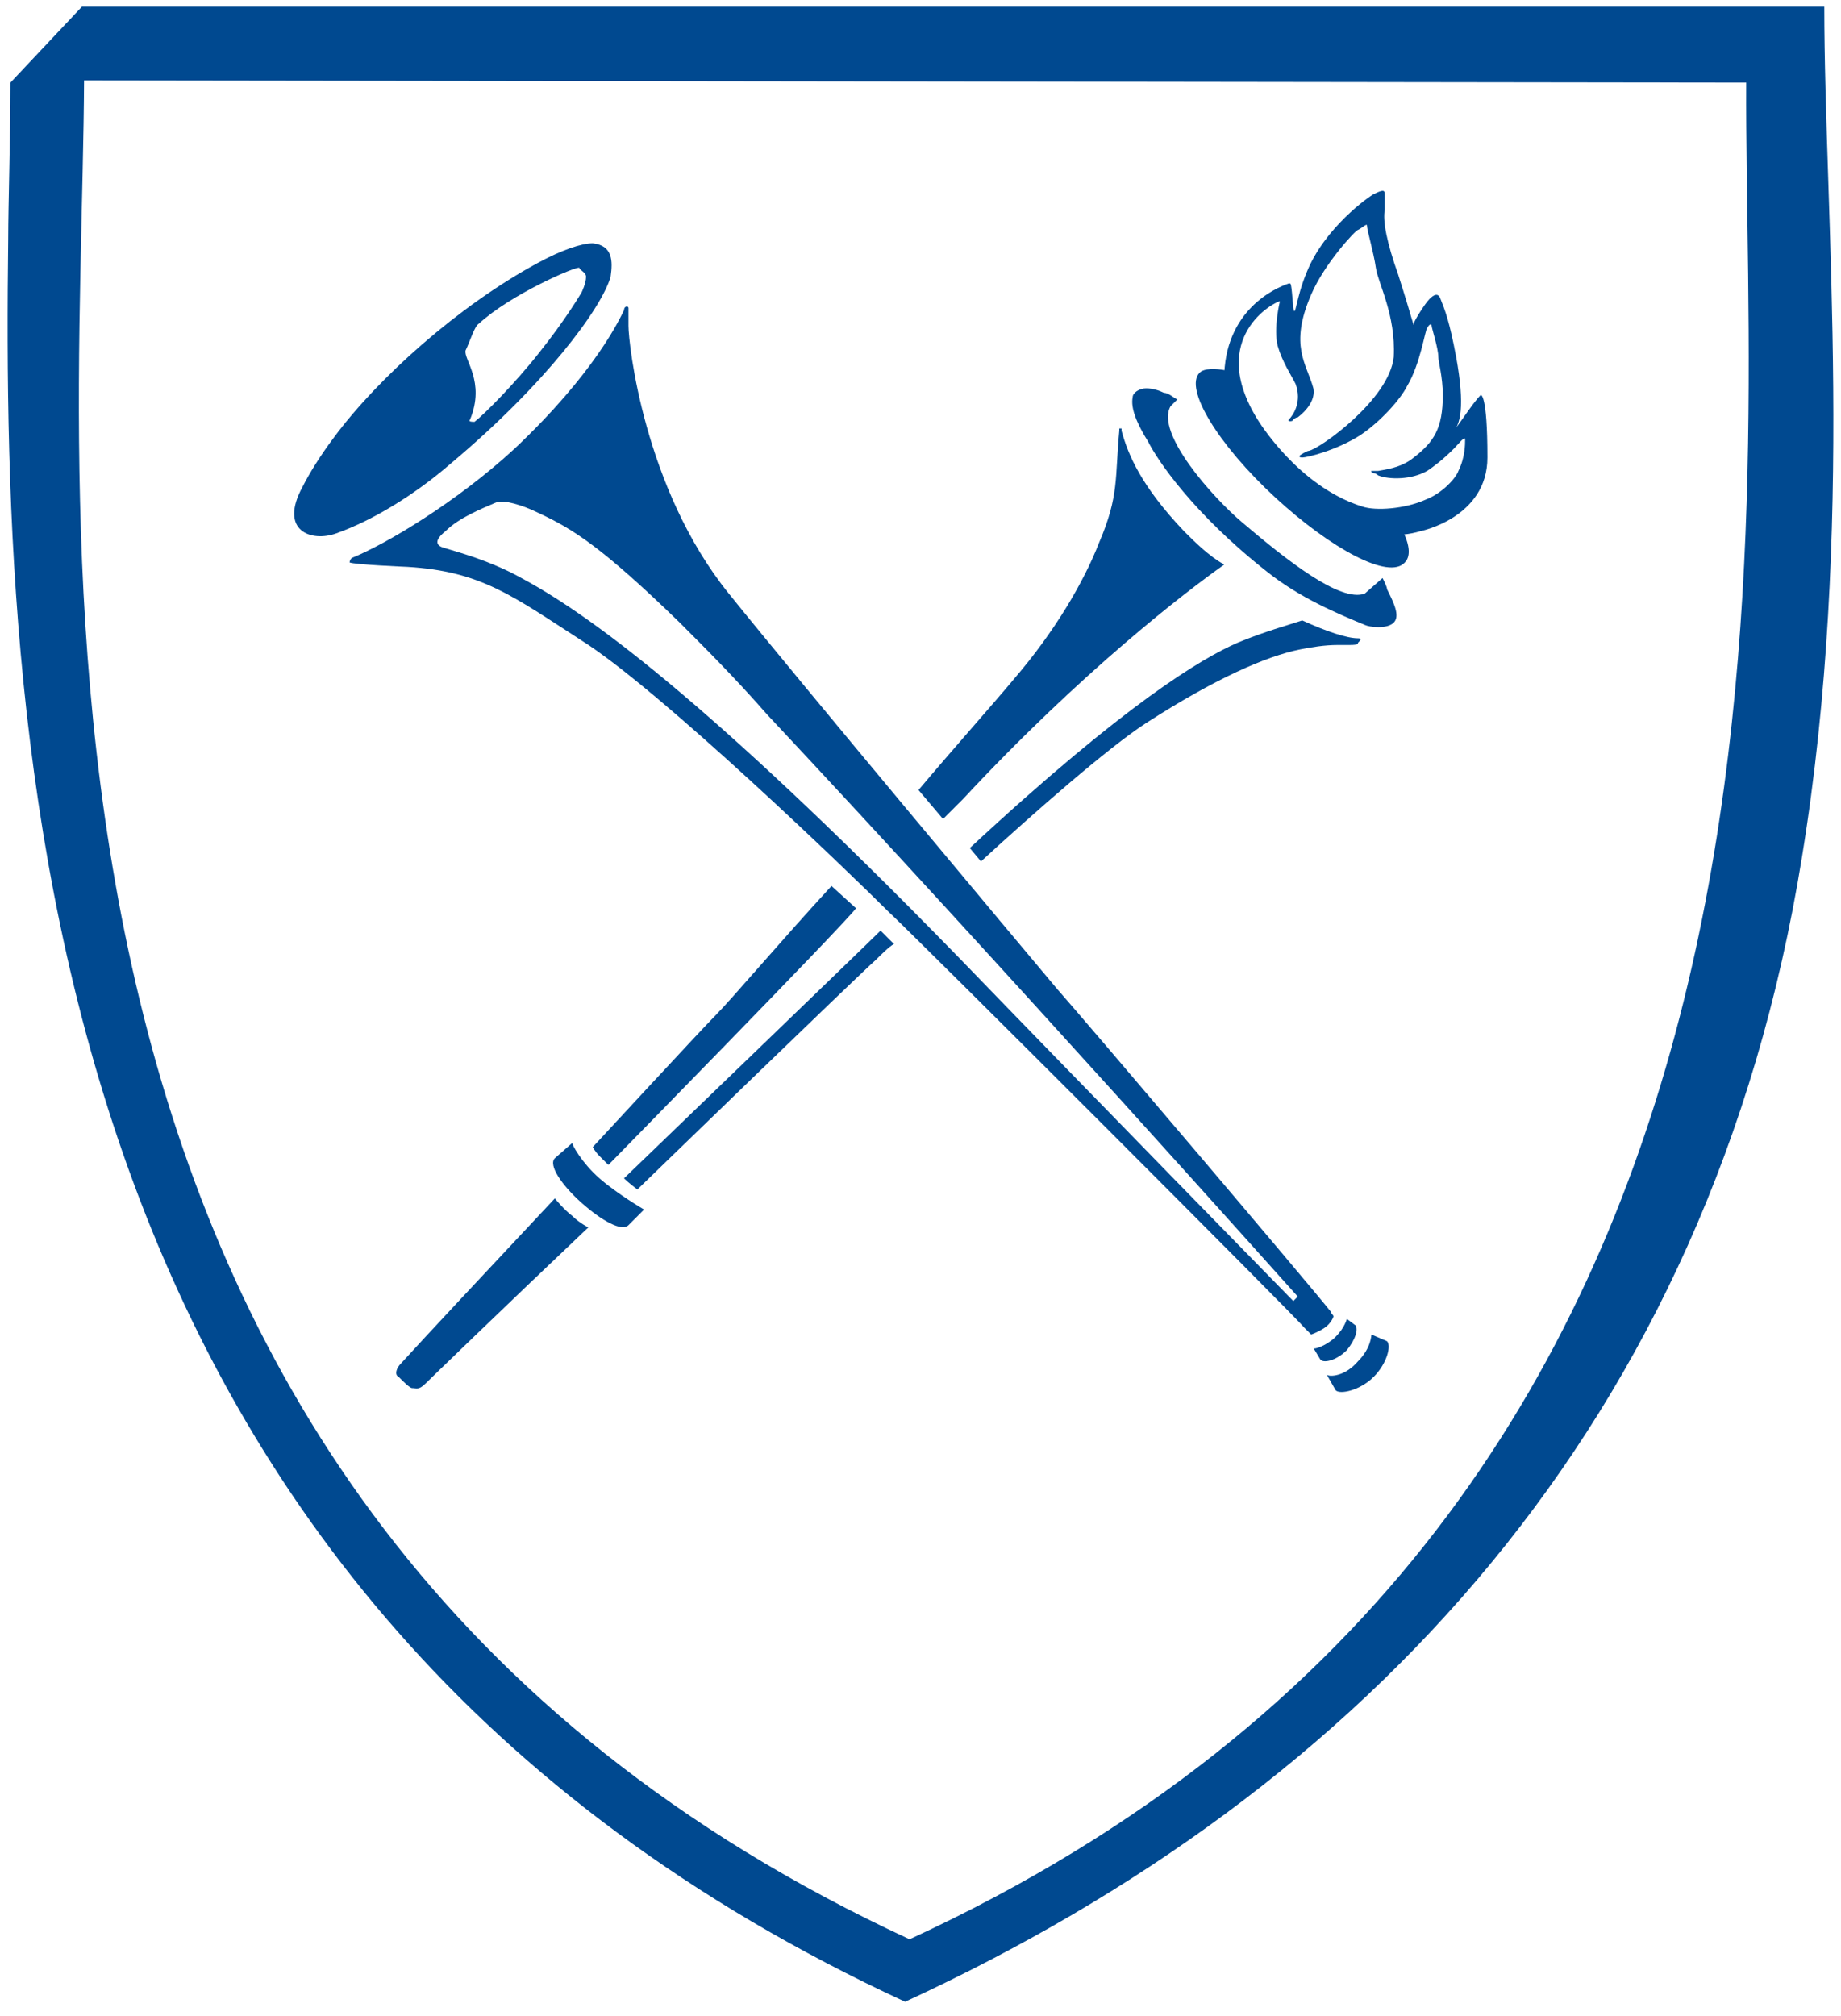 <svg width="95" height="104" viewBox="0 0 95 104" fill="none" xmlns="http://www.w3.org/2000/svg">
<path d="M46.936 100.048C-1.533 77.599 4.223 27.518 4.338 4.147L90.109 4.262C89.993 27.633 95.404 77.714 46.936 100.048ZM4.223 0.348L0.539 4.262C0.539 7.025 0.424 10.594 0.424 12.321C0.079 39.837 1.921 82.549 46.705 103.272C70.422 92.335 88.266 73.454 92.987 44.212C95.75 27.288 94.138 11.17 94.138 0.348L4.223 0.348Z" fill="#004990"/>
<path d="M28.631 61.826C25.177 65.51 21.838 69.079 20.687 70.346C20.456 70.576 20.341 70.921 20.572 71.036C20.802 71.266 21.147 71.612 21.262 71.612C21.493 71.612 21.608 71.727 21.953 71.382C22.068 71.266 25.867 67.582 30.358 63.323C30.358 63.323 29.897 63.093 29.552 62.747C29.091 62.402 28.631 61.826 28.631 61.826Z" fill="#004990"/>
<path d="M30.933 60.79C31.854 61.596 33.235 62.402 33.235 62.402L32.429 63.208C32.084 63.553 31.048 62.977 30.012 62.056C28.976 61.135 28.285 60.099 28.63 59.754L29.551 58.948C29.436 58.948 30.012 59.984 30.933 60.79Z" fill="#004990"/>
<path d="M70.076 70.23C70.767 69.54 70.767 68.849 70.767 68.849L71.573 69.194C71.803 69.424 71.573 70.346 70.882 71.036C70.192 71.727 69.156 71.957 68.925 71.727L68.465 70.921C68.58 71.036 69.386 71.036 70.076 70.23Z" fill="#004990"/>
<path d="M68.925 68.964C69.386 68.504 69.501 68.043 69.501 68.043L69.962 68.388C70.077 68.619 69.962 69.079 69.501 69.655C68.925 70.23 68.235 70.346 68.119 70.115L67.774 69.54C67.774 69.655 68.465 69.424 68.925 68.964Z" fill="#004990"/>
<path d="M71.343 29.821L70.422 30.627C69.155 31.087 66.392 28.9 64.09 26.942C62.593 25.676 59.6 22.337 60.406 20.956L60.751 20.61C60.521 20.495 60.29 20.265 60.06 20.265C59.83 20.15 59.484 20.035 59.139 20.035C58.794 20.035 58.448 20.265 58.448 20.495C58.333 21.071 58.679 21.877 59.254 22.798C59.715 23.719 61.557 26.482 65.356 29.475C67.083 30.857 69.04 31.663 70.422 32.238C70.652 32.353 71.573 32.469 71.918 32.123C72.264 31.778 71.918 31.087 71.573 30.396C71.573 30.281 71.458 30.051 71.343 29.821Z" fill="#004990"/>
<path d="M32.43 15.89C32.43 16.12 32.43 16.466 32.43 16.811C32.43 17.732 33.236 25.215 37.611 30.626C41.41 35.347 52.693 48.817 54.535 51.004C56.261 52.961 67.314 65.971 68.695 67.698C68.695 67.813 68.81 67.813 68.81 67.928C68.81 67.928 68.695 68.273 68.35 68.503C68.004 68.734 67.659 68.849 67.659 68.849L67.314 68.503C66.853 67.928 47.627 48.701 45.785 46.974C43.943 45.133 34.042 35.577 30.012 33.044C26.443 30.741 24.832 29.475 21.032 29.245C21.032 29.245 18.269 29.13 18.039 29.015C18.039 29.015 18.039 28.899 18.154 28.784C19.881 28.094 23.565 25.906 26.558 23.143C30.703 19.229 31.97 16.466 32.2 16.005C32.2 15.775 32.43 15.775 32.43 15.89ZM35.078 32.123C31.049 28.209 29.552 27.288 27.825 26.482C26.904 26.021 25.983 25.791 25.637 25.906C24.832 26.252 23.68 26.712 22.989 27.403C22.414 27.863 22.529 28.094 22.759 28.209C22.989 28.324 25.062 28.784 26.904 29.82C30.128 31.547 36.229 35.807 49.469 49.392C56.146 56.3 66.738 67.122 66.738 67.122L66.968 66.892C66.968 66.892 51.541 49.623 39.568 36.843C37.956 35.001 36.459 33.505 35.078 32.123Z" fill="#004990"/>
<path d="M23.22 23.949C21.493 25.446 19.305 26.827 17.348 27.518C16.082 27.979 14.355 27.403 15.621 25.1C15.967 24.41 16.542 23.488 17.233 22.567C19.536 19.459 23.68 15.775 27.71 13.588C28.976 12.897 30.012 12.551 30.588 12.551C31.624 12.666 31.624 13.472 31.509 14.278C31.048 15.89 28.17 19.804 23.22 23.949ZM24.486 21.762C24.947 21.416 26.558 19.804 27.825 18.193C29.206 16.466 30.012 15.084 30.012 15.084C30.012 15.084 30.242 14.624 30.242 14.278C30.242 14.048 29.897 13.933 29.897 13.818C29.782 13.703 26.328 15.199 24.716 16.696C24.486 16.811 24.256 17.617 24.026 18.078C23.91 18.538 25.062 19.689 24.256 21.646C24.141 21.762 24.371 21.762 24.486 21.762Z" fill="#004990"/>
<path d="M45.439 48.011C44.633 48.817 32.2 60.79 32.2 60.79C32.43 61.02 32.89 61.366 32.89 61.366C32.89 61.366 44.288 50.313 45.209 49.508C45.439 49.277 45.9 48.817 46.13 48.702L45.439 48.011Z" fill="#004990"/>
<path d="M69.04 33.275C69.271 33.275 69.386 33.275 69.616 33.275C69.846 33.275 70.076 33.275 70.076 33.16C70.192 33.044 70.307 32.929 70.076 32.929C69.501 32.929 68.465 32.584 67.198 32.008C66.508 32.238 65.241 32.584 63.86 33.16C62.018 33.965 58.103 36.268 50.044 43.751L50.62 44.442C53.383 41.909 57.182 38.57 59.139 37.304C62.708 35.002 65.356 33.85 67.083 33.505C67.659 33.39 68.35 33.275 69.04 33.275Z" fill="#004990"/>
<path d="M61.097 27.403C58.91 25.1 58.219 23.489 57.874 22.222V22.107H57.759V22.222C57.528 24.64 57.759 25.561 56.723 27.979C55.917 30.051 54.42 32.584 52.348 35.001C51.196 36.383 49.239 38.57 47.397 40.758L48.664 42.254C48.779 42.139 49.239 41.679 49.7 41.218C55.801 34.656 61.212 30.511 63.17 29.13C62.364 28.669 61.673 27.979 61.097 27.403Z" fill="#004990"/>
<path d="M42.907 45.708C40.259 48.586 37.726 51.58 36.92 52.386C36.229 53.076 30.588 59.178 30.588 59.178C30.588 59.178 30.703 59.408 30.933 59.639C31.164 59.869 31.394 60.099 31.394 60.099C31.394 60.099 43.367 47.896 44.173 46.859L42.907 45.708Z" fill="#004990"/>
<path d="M63.284 19.344C63.284 19.229 63.284 19.114 63.284 19.114C62.709 18.999 62.133 18.999 61.903 19.229C61.097 20.035 62.824 22.913 65.817 25.676C68.695 28.324 71.688 29.936 72.494 29.015C72.84 28.669 72.725 27.979 72.264 27.173C68.12 27.633 63.284 21.992 63.284 19.344Z" fill="#004990"/>
<path d="M76.409 20.38C75.948 20.84 75.257 21.992 74.912 22.337C75.373 21.992 75.603 20.956 75.142 18.423C74.797 16.581 74.567 16.005 74.336 15.43C74.221 15.084 73.991 15.199 73.761 15.43C73.531 15.66 72.955 16.581 72.955 16.696C72.955 16.926 72.955 16.696 72.149 14.163C71.573 12.551 71.343 11.4 71.458 10.824C71.458 10.479 71.458 10.249 71.458 10.018C71.458 9.788 71.343 9.788 70.883 10.018C70.652 10.134 68.35 11.745 67.429 14.048C66.853 15.43 66.853 16.466 66.738 15.89C66.623 14.508 66.623 14.624 66.508 14.624C65.817 14.854 63.169 16.005 63.169 19.574C63.169 22.567 68.695 28.784 73.3 27.403C73.3 27.403 76.754 26.712 76.754 23.604C76.754 20.265 76.409 20.38 76.409 20.38ZM75.257 24.294C75.142 24.64 74.452 25.446 73.531 25.791C72.494 26.252 70.998 26.367 70.307 26.136C66.968 25.1 64.896 21.646 64.896 21.646C62.248 17.387 65.817 15.545 66.047 15.545C66.047 15.545 65.702 16.926 65.932 17.847C66.162 18.653 66.623 19.344 66.853 19.804C67.198 20.725 66.738 21.416 66.508 21.646C66.393 21.762 66.738 21.762 66.738 21.646C66.738 21.646 66.853 21.531 66.968 21.531C67.429 21.186 67.889 20.61 67.774 20.035C67.429 18.768 66.508 17.847 67.659 15.199C68.35 13.588 69.962 11.861 70.077 11.861C70.307 11.745 70.537 11.515 70.537 11.63C70.537 11.861 70.883 13.012 70.998 13.818C71.113 14.624 72.034 16.235 71.919 18.423C71.689 20.61 68.12 23.143 67.544 23.258C67.429 23.258 67.083 23.488 67.083 23.488C66.968 23.604 67.198 23.604 67.198 23.604C67.429 23.604 68.925 23.258 70.192 22.452C71.228 21.762 72.264 20.61 72.609 19.919C73.3 18.768 73.531 17.041 73.646 16.926C73.761 16.696 73.876 16.696 73.876 16.811C73.876 16.926 74.221 17.962 74.221 18.423C74.221 18.653 74.452 19.459 74.452 20.38C74.452 22.107 73.991 22.798 72.955 23.604C72.379 24.064 71.804 24.179 71.113 24.294H70.883C70.767 24.294 70.652 24.294 70.883 24.41C70.883 24.41 70.998 24.41 71.113 24.525C71.689 24.755 72.84 24.755 73.646 24.294C73.991 24.064 74.452 23.719 75.027 23.143C75.257 22.913 75.603 22.452 75.603 22.683C75.603 22.913 75.603 23.604 75.257 24.294Z" fill="#004990"/>
</svg>
